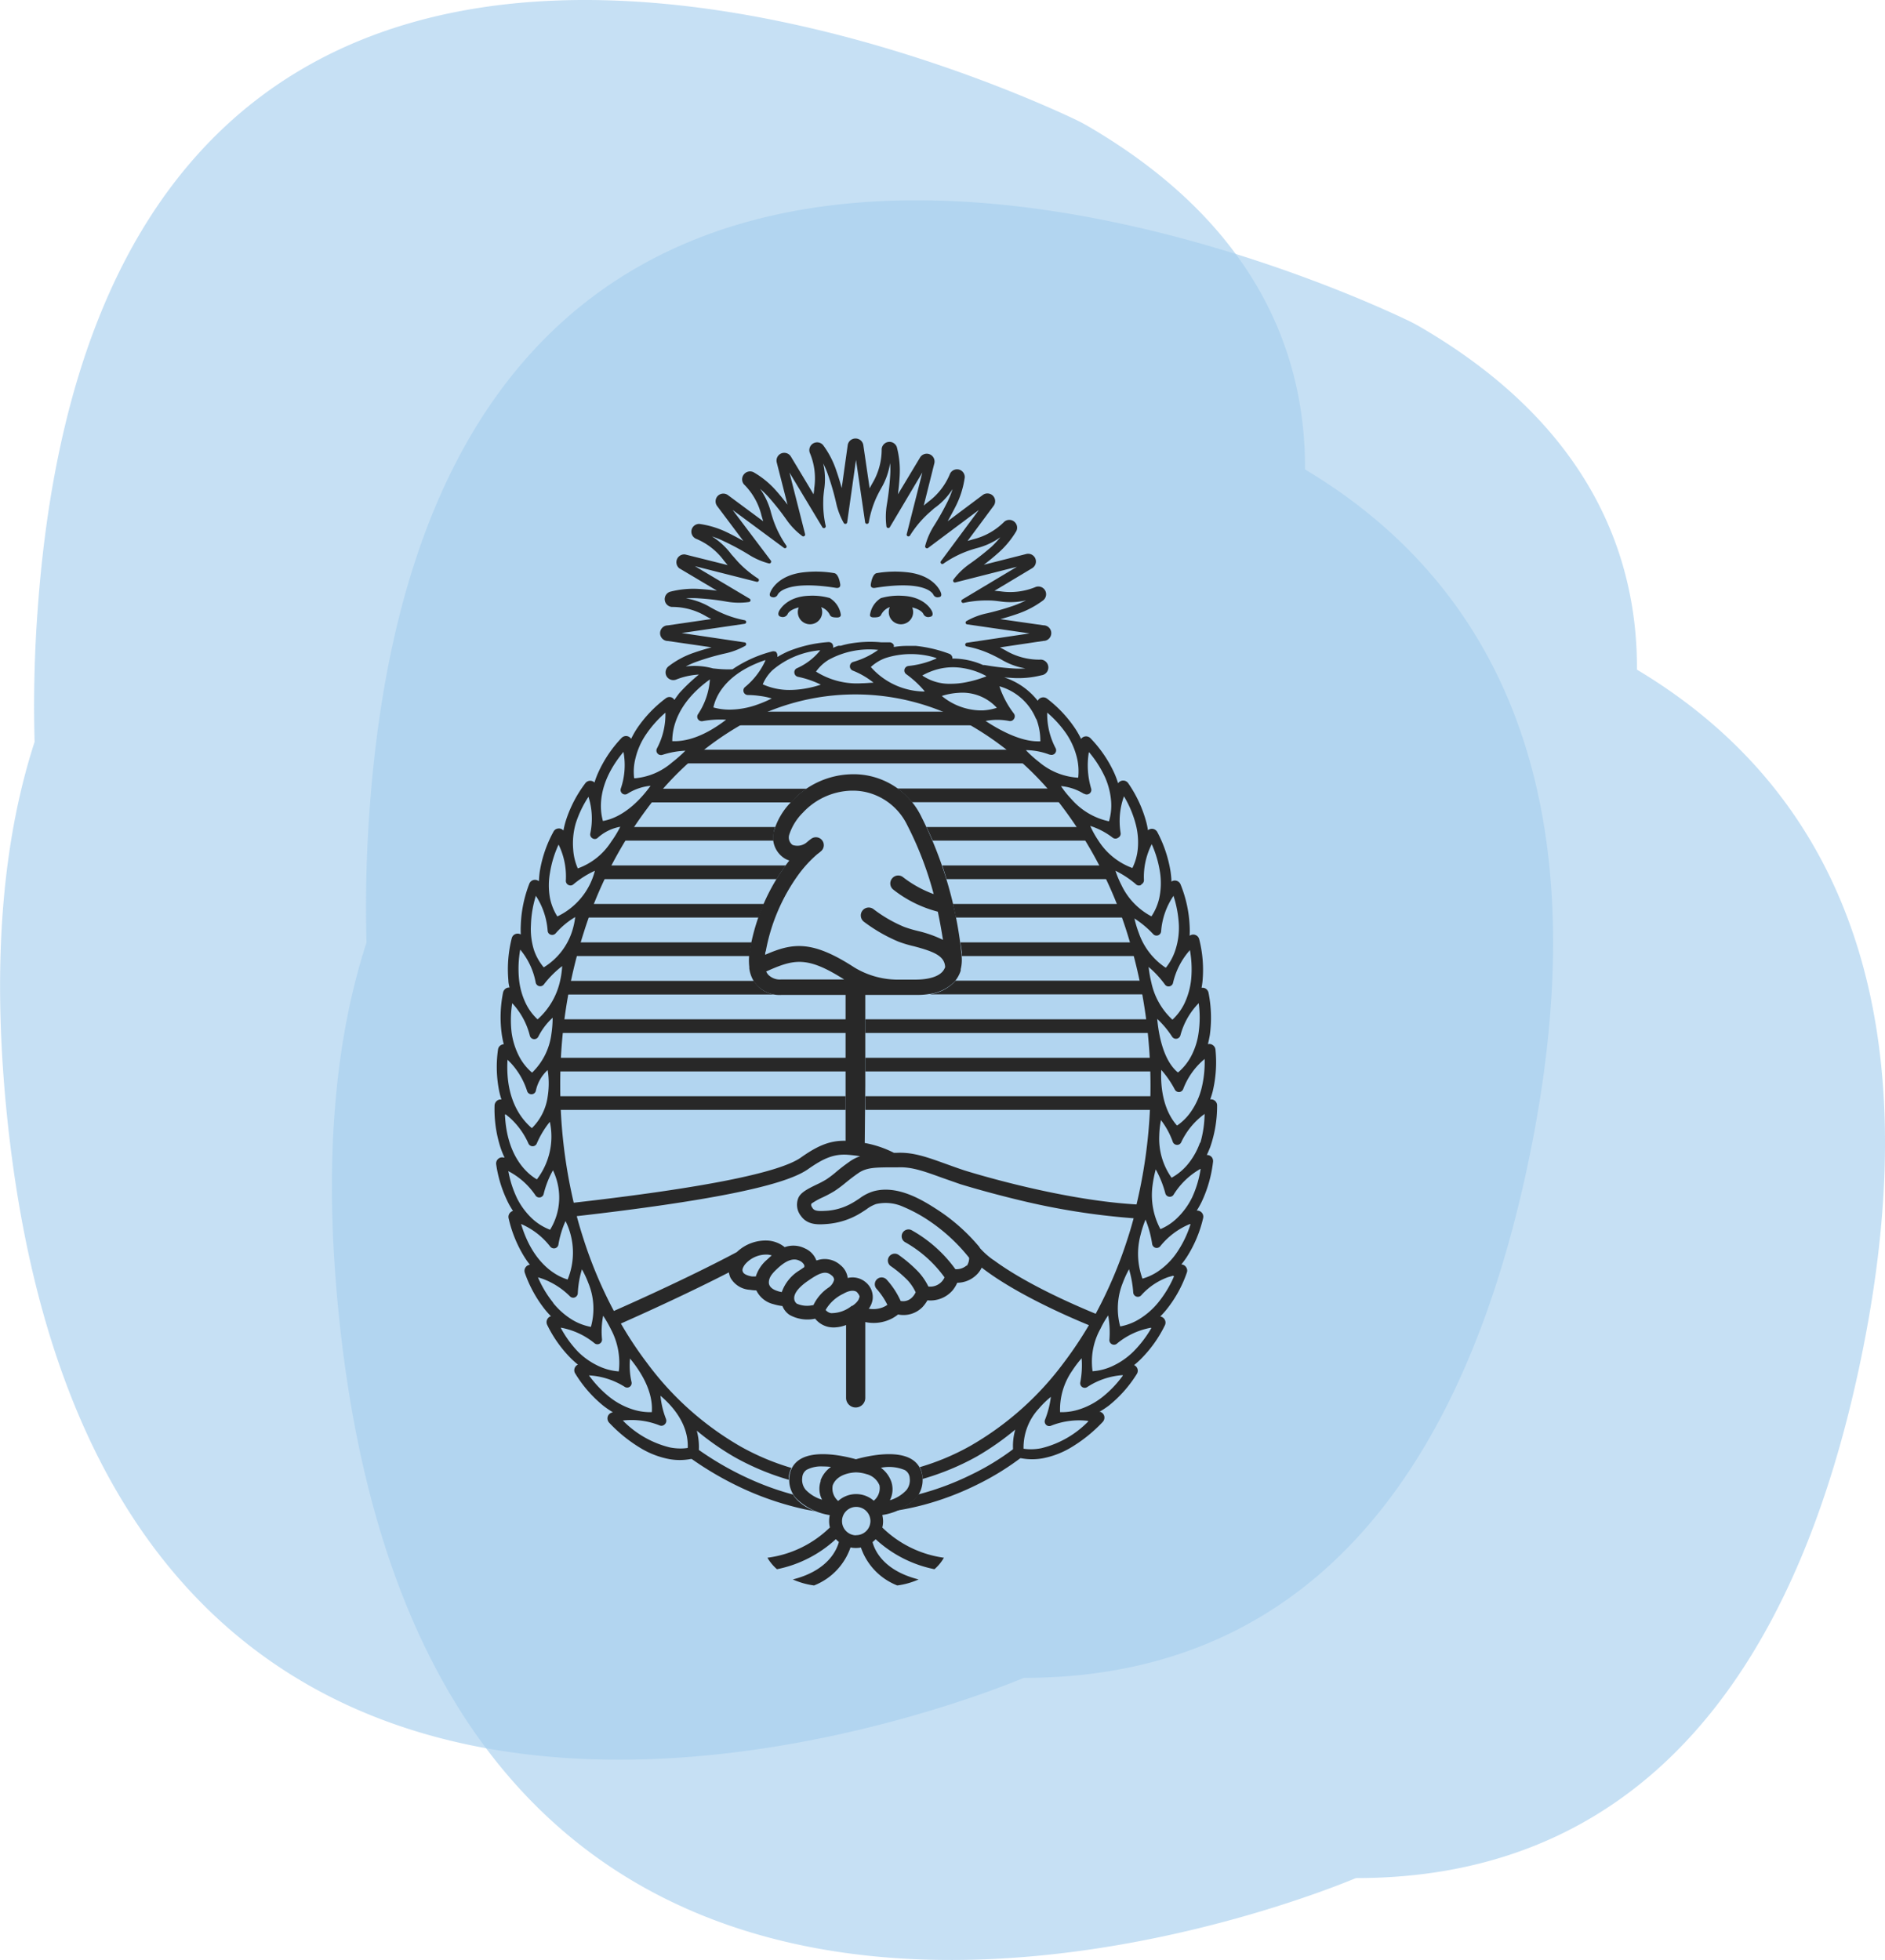 <svg xmlns="http://www.w3.org/2000/svg" viewBox="0 0 241.42 250.98"><defs><style>.cls-1{fill:#a8cfef;opacity:0.65;}.cls-2{fill:#282828;}</style></defs><g id="Capa_2" data-name="Capa 2"><g id="Capa_1-2" data-name="Capa 1"><path class="cls-1" d="M195.34,150.65c11.23-50.78-5.63-77.06-28.2-90.54.08-13.81-5.42-30.94-27.88-44-.56-.32-1.13-.62-1.71-.89C126,9.78,13.39-40.53,4.83,78A166.58,166.58,0,0,0,4.43,95C.54,107-1,122,.69,140.74c11.37,124.72,128.48,74.9,130.45,74.11l.06,0C157.72,214.85,184.26,200.71,195.34,150.65Z"/><path class="cls-1" d="M237.85,176.3c11.23-50.79-5.62-77.06-28.2-90.55.08-13.8-5.41-30.93-27.87-43.95-.56-.32-1.13-.62-1.72-.89C168.51,35.42,55.9-14.88,47.34,103.62a169.48,169.48,0,0,0-.4,17.07c-3.88,11.94-5.45,26.93-3.74,45.69,11.37,124.73,128.48,74.91,130.46,74.11l.05,0C200.23,240.5,226.78,226.36,237.85,176.3Z"/><path class="cls-2" d="M70.61,140.37c0,.59,0,1.17,0,1.75h37.7v-1.75Z"/><path class="cls-2" d="M148.56,142.12c0-.58,0-1.16.05-1.75H110.82v1.75Z"/><path class="cls-2" d="M148.58,137.2c0-.59-.05-1.17-.08-1.75H110.82v1.75Z"/><path class="cls-2" d="M70.71,135.45c0,.58-.06,1.16-.08,1.75h37.73v-1.75Z"/><path class="cls-2" d="M71.17,130.52c-.08.58-.15,1.17-.21,1.75h37.4v-1.75Z"/><path class="cls-2" d="M148.25,132.27c-.06-.58-.13-1.17-.2-1.75H110.82v1.75Z"/><path class="cls-2" d="M96.88,126.07a2.59,2.59,0,0,1-.32-.47H72c-.12.58-.24,1.16-.34,1.75h27.5A3.77,3.77,0,0,1,96.88,126.07Z"/><path class="cls-2" d="M119,127.33l-.09,0h28.67c-.11-.59-.22-1.17-.34-1.75H122.37l-.16.19A5.41,5.41,0,0,1,119,127.33Z"/><path class="cls-2" d="M123.17,122.14c0,.1,0,.19,0,.28h23.27c-.15-.59-.32-1.17-.49-1.75H123c.07.43.13.84.19,1.25Z"/><path class="cls-2" d="M96.29,120.67H73.23c-.17.58-.33,1.16-.49,1.75H96a10.12,10.12,0,0,1,.14-1C96.17,121.14,96.23,120.92,96.29,120.67Z"/><path class="cls-2" d="M74.9,115.75c-.22.57-.44,1.16-.65,1.74H97.17c.22-.61.44-1.19.68-1.74Z"/><path class="cls-2" d="M145,117.49c-.21-.58-.42-1.17-.65-1.74H122.05c.14.59.26,1.18.37,1.74Z"/><path class="cls-2" d="M143,112.57c-.27-.59-.55-1.17-.84-1.75H120.68c.2.6.38,1.18.55,1.75Z"/><path class="cls-2" d="M77.07,110.82c-.28.58-.57,1.16-.84,1.75H99.47a20.43,20.43,0,0,1,1.17-1.75Z"/><path class="cls-2" d="M99.11,106.55a3,3,0,0,1,.17-.65H79.88c-.37.57-.73,1.15-1.07,1.74H99.07A3.67,3.67,0,0,1,99.11,106.55Z"/><path class="cls-2" d="M140.41,107.64q-.53-.89-1.08-1.74H118.66c.29.59.54,1.17.79,1.74Z"/><path class="cls-2" d="M116.79,102.72h20.33c-.45-.6-.92-1.18-1.39-1.75H114.94A9.71,9.71,0,0,1,116.79,102.72Z"/><path class="cls-2" d="M103.31,101H83.48c-.47.57-.94,1.15-1.39,1.75h19.25s0,0,.06-.06A9.06,9.06,0,0,1,103.31,101Z"/><path class="cls-2" d="M130.89,96H88.32c-.65.56-1.29,1.14-1.91,1.75H132.8C132.18,97.18,131.54,96.6,130.89,96Z"/><path class="cls-2" d="M124.72,91.69c-.36-.2-.71-.37-1.07-.56H95.56c-.36.19-.71.36-1.07.56-.66.37-1.32.77-2,1.19h34.17C126,92.46,125.39,92.06,124.72,91.69Z"/><path class="cls-2" d="M112.06,75.28c6.73-1.07,7.48.87,7.48.87a.59.59,0,0,0,.72.31s.46,0,.23-.6c0,0-.74-2.2-4.32-2.58a14.11,14.11,0,0,0-3.88.11c-.59.1-.76,1.42-.76,1.42-.09.59.53.47.53.47"/><path class="cls-2" d="M106.31,76.59a8.17,8.17,0,0,0-2.7-.3c-3,.1-3.85,2-3.85,2-.26.64.27.69.27.69a.7.7,0,0,0,.85-.35s.17-.54,1.42-.85a1.56,1.56,0,1,0,3,.58,1.51,1.51,0,0,0-.13-.61,1.93,1.93,0,0,1,1.12,1c.11.22.34.32.92.32s.47-.41.47-.41a3,3,0,0,0-1.38-2.06"/><path class="cls-2" d="M111.92,79.06c.58,0,.81-.1.92-.32a2,2,0,0,1,1.12-1,1.6,1.6,0,0,0-.13.62,1.56,1.56,0,1,0,3-.58c1.25.31,1.43.85,1.43.85a.68.68,0,0,0,.84.35s.54,0,.27-.69c0,0-.8-1.89-3.85-2a8.17,8.17,0,0,0-2.7.3,3,3,0,0,0-1.38,2.06s-.16.41.47.41"/><path class="cls-2" d="M98.88,76.46a.59.59,0,0,0,.72-.31s.75-1.94,7.48-.87c0,0,.61.12.53-.47,0,0-.17-1.32-.77-1.42a14,14,0,0,0-3.87-.11c-3.58.38-4.32,2.59-4.32,2.59-.23.54.23.59.23.59"/><path class="cls-2" d="M155.11,148.09a.8.8,0,0,0-.55-.19c.16-.33.3-.67.43-1a16,16,0,0,0,.89-5.33.77.77,0,0,0-.34-.66.81.81,0,0,0-.54-.13c.11-.32.22-.66.31-1a16.14,16.14,0,0,0,.36-5.38.79.79,0,0,0-.42-.62.71.71,0,0,0-.55-.07c.1-.39.18-.79.25-1.19a16.3,16.3,0,0,0-.17-5.4.81.81,0,0,0-.47-.58.86.86,0,0,0-.42-.05c.05-.27.09-.55.12-.83a15.82,15.82,0,0,0-.42-5.38.78.78,0,0,0-.5-.56.77.77,0,0,0-.73.11h0a11.29,11.29,0,0,0,0-1.3,16,16,0,0,0-1.16-5.28.79.79,0,0,0-.57-.48.75.75,0,0,0-.6.12c0-.4-.05-.81-.1-1.21a16.3,16.3,0,0,0-1.7-5.12.82.82,0,0,0-.62-.43.85.85,0,0,0-.59.18,8.76,8.76,0,0,0-.23-1.11,16,16,0,0,0-2.29-4.9.78.78,0,0,0-1.3,0,11.24,11.24,0,0,0-.48-1.29,15.88,15.88,0,0,0-3.05-4.47.79.79,0,0,0-.74-.23.76.76,0,0,0-.47.31,12,12,0,0,0-.71-1.26,16,16,0,0,0-3.65-3.9.79.79,0,0,0-.74-.12.74.74,0,0,0-.45.4,9,9,0,0,0-4.3-3l1,.07a12.06,12.06,0,0,0,3.77-.34,1,1,0,0,0-.24-2,8.46,8.46,0,0,1-4.4-1.21l-.67-.36,5.57-.83a1,1,0,0,0,0-2l-5.52-.79c.64-.17,1.38-.39,2.15-.66a11.84,11.84,0,0,0,3.35-1.76,1,1,0,0,0,.23-1.26,1,1,0,0,0-1.2-.44,8.52,8.52,0,0,1-4.53.56l-.75-.07,4.82-2.89a1,1,0,0,0,.41-1.24,1,1,0,0,0-1.16-.58L126,72.32c.53-.4,1.14-.89,1.75-1.43A11.7,11.7,0,0,0,130.17,68a1,1,0,0,0-1.54-1.2,8.47,8.47,0,0,1-4,2.26l-.71.21,3.34-4.5a1,1,0,0,0-.09-1.29,1,1,0,0,0-1.3-.1l-4.5,3.37c.33-.59.71-1.28,1.07-2a11.79,11.79,0,0,0,1.12-3.62,1,1,0,0,0-.73-1,1,1,0,0,0-1.16.54,8.41,8.41,0,0,1-2.8,3.6c-.18.15-.37.3-.56.47l1.36-5.43a1,1,0,0,0-1.82-.75L115,63.3c.09-.66.17-1.46.22-2.28a11.75,11.75,0,0,0-.36-3.77,1,1,0,0,0-1.94.25,8.47,8.47,0,0,1-1.2,4.4c-.11.2-.23.41-.34.63L110.57,57a1,1,0,0,0-1-.85h0a1,1,0,0,0-1,.85l-.77,5.5c-.17-.63-.39-1.37-.65-2.12A11.66,11.66,0,0,0,105.42,57a1,1,0,0,0-1.7,1,8.42,8.42,0,0,1,.56,4.53c0,.25-.06.5-.08.77l-2.91-4.84a1,1,0,0,0-1.23-.4,1,1,0,0,0-.58,1.16l1.38,5.4c-.4-.53-.88-1.13-1.41-1.73a11.43,11.43,0,0,0-2.92-2.41,1,1,0,0,0-1.25.26,1,1,0,0,0,0,1.28,8.37,8.37,0,0,1,2.25,4c.07.24.14.48.22.73l-4.52-3.35a1,1,0,0,0-1.3.1,1,1,0,0,0-.09,1.29l3.36,4.48c-.58-.33-1.26-.7-2-1.06a11.79,11.79,0,0,0-3.62-1.12,1,1,0,0,0-1,.73,1,1,0,0,0,.54,1.16,8.43,8.43,0,0,1,3.59,2.8l.48.58L87.75,71A1,1,0,0,0,87,72.77l4.83,2.87c-.66-.09-1.44-.17-2.26-.22a11.81,11.81,0,0,0-3.77.36,1,1,0,0,0,.25,1.94,8.43,8.43,0,0,1,4.39,1.2l.65.35-5.55.81a1,1,0,0,0,0,2l5.59.81c-.65.18-1.41.4-2.19.67a11.27,11.27,0,0,0-3.34,1.78,1,1,0,0,0-.23,1.25,1,1,0,0,0,1.2.44,9.2,9.2,0,0,1,2.94-.65A22.46,22.46,0,0,0,87,88.76q-.33.43-.63.87A.75.75,0,0,0,86,89.3a.76.76,0,0,0-.73.12,16,16,0,0,0-3.74,3.94,12.82,12.82,0,0,0-.7,1.25.79.79,0,0,0-.52-.35.81.81,0,0,0-.71.24,15.88,15.88,0,0,0-3,4.47,10.24,10.24,0,0,0-.46,1.23.82.82,0,0,0-.51-.22.78.78,0,0,0-.67.32,16,16,0,0,0-2.49,4.79,11.57,11.57,0,0,0-.31,1.26.76.76,0,0,0-.66-.26.75.75,0,0,0-.62.42,15.79,15.79,0,0,0-1.75,5.1c-.06.41-.09.82-.11,1.23a.81.81,0,0,0-.67-.16.77.77,0,0,0-.56.49,16.13,16.13,0,0,0-1.09,5.29,11.91,11.91,0,0,0,0,1.2.79.79,0,0,0-.67-.06.77.77,0,0,0-.49.55,16.17,16.17,0,0,0-.43,5.39c0,.31.08.61.14.92a.76.76,0,0,0-.34.05.83.83,0,0,0-.48.58,16,16,0,0,0-.16,5.4,12.17,12.17,0,0,0,.25,1.23.71.71,0,0,0-.31.08.77.77,0,0,0-.43.61,15.7,15.7,0,0,0,.17,5.39c.08.35.17.7.28,1a.74.74,0,0,0-.52.11.82.82,0,0,0-.37.65,16,16,0,0,0,.75,5.35,11,11,0,0,0,.53,1.32l-.1,0a.76.76,0,0,0-.72.17.79.79,0,0,0-.25.71,16.09,16.09,0,0,0,1.66,5.14c.16.28.32.55.49.81a.75.75,0,0,0-.36.22.77.77,0,0,0-.2.72,16.15,16.15,0,0,0,2.05,5,10.88,10.88,0,0,0,.68.95.78.78,0,0,0-.54.31.78.78,0,0,0-.11.74,16.18,16.18,0,0,0,2.61,4.73c.23.28.48.56.73.81a.8.8,0,0,0-.48,1.11,16,16,0,0,0,3.15,4.4c.26.24.52.48.79.69a.78.78,0,0,0-.4.4.77.77,0,0,0,.06.75A16.07,16.07,0,0,0,77.26,180a12.17,12.17,0,0,0,1.23.84l-.16.05a.78.78,0,0,0-.51.56.82.82,0,0,0,.2.73,18.89,18.89,0,0,0,4.19,3.35,11.16,11.16,0,0,0,3.45,1.3,7.52,7.52,0,0,0,2.79,0l.15,0a41.72,41.72,0,0,0,7.7,4.29,38.49,38.49,0,0,0,6.82,2.16l1.38.26a6,6,0,0,1-2.62-1.71,3.28,3.28,0,0,1-.31-.45,35.79,35.79,0,0,1-4.7-1.62,39.48,39.48,0,0,1-7.36-4.09l0-.09a8,8,0,0,0-.27-2.38,34.58,34.58,0,0,0,4.85,3.39,32.84,32.84,0,0,0,6.94,2.9c0-.14,0-.28,0-.42a3.07,3.07,0,0,1,.33-1.1,31.46,31.46,0,0,1-6.47-2.72,39.16,39.16,0,0,1-12-10.69,48.09,48.09,0,0,1-3.37-5.08c2.67-1.18,8.62-3.87,13.83-6.55a2.78,2.78,0,0,0,.2.68,3.06,3.06,0,0,0,2.48,1.55,7.13,7.13,0,0,0,.84.08A3.28,3.28,0,0,0,99.06,167a6.58,6.58,0,0,0,1.15.24,2.45,2.45,0,0,0,.92,1.14,4.72,4.72,0,0,0,3.27.48,3,3,0,0,0,1.73,1.06,3.66,3.66,0,0,0,.65.06,4.58,4.58,0,0,0,1.58-.31V179a1.23,1.23,0,1,0,2.46,0v-9.71a5.09,5.09,0,0,0,2.94-.24,4.7,4.7,0,0,0,1.26-.73,3.41,3.41,0,0,0,3.12-.94,4.79,4.79,0,0,0,.64-.87,3.77,3.77,0,0,0,3.2-1.25,4.17,4.17,0,0,0,.62-1,3.58,3.58,0,0,0,2.45-1,3.07,3.07,0,0,0,.68-.94c4.21,3.26,10.76,6.15,13.73,7.37a49.5,49.5,0,0,1-3.19,4.77,39.19,39.19,0,0,1-12,10.69,31,31,0,0,1-6.47,2.72,3.07,3.07,0,0,1,.33,1.1,3,3,0,0,1,0,.42,32.92,32.92,0,0,0,7-2.9,35.14,35.14,0,0,0,4.9-3.43,7.62,7.62,0,0,0-.29,2.41.43.43,0,0,0,0,.11,31.83,31.83,0,0,1-5.41,3.28,35.51,35.51,0,0,1-6.45,2.43l-.27.07c-.09.12-.17.25-.27.37a6.21,6.21,0,0,1-2.68,1.73,35.49,35.49,0,0,0,3.63-.76,36.8,36.8,0,0,0,6.73-2.53,34.38,34.38,0,0,0,5.65-3.44l.12,0a7.57,7.57,0,0,0,2.8,0,11.16,11.16,0,0,0,3.45-1.3,18.89,18.89,0,0,0,4.19-3.35.82.82,0,0,0,.2-.73.78.78,0,0,0-.5-.56l-.13,0A12.76,12.76,0,0,0,142,180a16.07,16.07,0,0,0,3.59-4.05.77.77,0,0,0,.06-.75.82.82,0,0,0-.4-.4,10.13,10.13,0,0,0,.78-.69,16,16,0,0,0,3.16-4.4.79.79,0,0,0-.59-1.13c.27-.28.54-.57.79-.88a15.73,15.73,0,0,0,2.61-4.73.75.75,0,0,0-.09-.71.78.78,0,0,0-.61-.35h0c.23-.28.45-.58.66-.89a15.8,15.8,0,0,0,2.12-5,.78.78,0,0,0-.81-1,11.08,11.08,0,0,0,.6-1.06,16.25,16.25,0,0,0,1.49-5.2.79.79,0,0,0-.27-.69m-.81-12.5s0,0,0,0,0,0,0,0a13.88,13.88,0,0,1-.38,3.74,9.12,9.12,0,0,1-1.34,3,6.89,6.89,0,0,1-1.78,1.8h-.05c-1.92-2.17-2.1-5.39-2-7.11,0,0,0,0,0,0h0a12.63,12.63,0,0,1,1.73,2.51.6.6,0,0,0,.56.33.61.61,0,0,0,.52-.39A9.24,9.24,0,0,1,154.3,135.59Zm-.76-7.15h0s0,0,0,0a13.81,13.81,0,0,1,0,3.75,9,9,0,0,1-1,3.14,7,7,0,0,1-1.62,2h-.06c-1.89-1.56-2.46-4.95-2.63-6.84a.08.08,0,0,1,0,0s0,0,0,0a12.15,12.15,0,0,1,1.9,2.27.59.59,0,0,0,1.07-.16A9.35,9.35,0,0,1,153.54,128.44Zm-1.13-6.79s0,0,0,0,0,0,0,0a13.8,13.8,0,0,1,.17,3.75,9.53,9.53,0,0,1-.9,3.19,7,7,0,0,1-1.5,2h0a9,9,0,0,1-2.7-4.75,14.26,14.26,0,0,1-.35-2s0,0,0,0a0,0,0,0,1,0,0,12.84,12.84,0,0,1,2.08,2.24.56.56,0,0,0,.6.24.58.58,0,0,0,.45-.46A9.48,9.48,0,0,1,152.41,121.65ZM98,122.26c0-.16,0-.31.08-.47a24.16,24.16,0,0,1,4.15-9.75,15.75,15.75,0,0,1,2.45-2.67,4.58,4.58,0,0,0,.43-.34,1,1,0,0,0-1.23-1.61s-.21.15-.47.37a1.88,1.88,0,0,1-1.9.41,1.19,1.19,0,0,1-.43-1.31,7.05,7.05,0,0,1,1.76-2.84s0,0,0,0a8.79,8.79,0,0,1,6.06-2.8h.1a7.49,7.49,0,0,1,2.62.38,7.84,7.84,0,0,1,4.56,4,43.74,43.74,0,0,1,3.4,8.86,14.42,14.42,0,0,1-3.89-2.14,1,1,0,0,0-1.43.13,1,1,0,0,0,.14,1.43,15.42,15.42,0,0,0,5.71,2.83c.27,1.27.48,2.47.66,3.61a15.15,15.15,0,0,0-3.23-1.14,16.15,16.15,0,0,1-1.74-.52,17.57,17.57,0,0,1-3.91-2.26,1,1,0,0,0-1.26,1.59,20.54,20.54,0,0,0,4.42,2.55,15.3,15.3,0,0,0,2,.6c2.69.71,3.93,1.28,4,2.67a1.85,1.85,0,0,1-.36.6c-.87.94-2.77,1-3.42,1h-2.56a10.79,10.79,0,0,1-5.28-1.55C103.94,120.32,101.47,120.75,98,122.26Zm10.08,3.16h-8a2.07,2.07,0,0,1-1.71-.63,1.84,1.84,0,0,1-.24-.39C101.68,122.81,103.34,122.39,108.11,125.42ZM110.82,139v-11.6h6.71a9.79,9.79,0,0,0,1.45-.11,5.53,5.53,0,0,0,3.23-1.54,4.1,4.1,0,0,0,.83-1.45,1.21,1.21,0,0,0,0-.18,4.94,4.94,0,0,0,.08-2l0-.22a50.82,50.82,0,0,0-5.08-17.24,9.64,9.64,0,0,0-9.13-5.51,10.72,10.72,0,0,0-7.53,3.49,8.86,8.86,0,0,0-2.29,3.89,3.16,3.16,0,0,0,1.43,3.41,2.9,2.9,0,0,0,.57.25,25.76,25.76,0,0,0-5,11.19,7.58,7.58,0,0,0-.12,2.48.57.57,0,0,0,0,.18,4.11,4.11,0,0,0,.85,2,4,4,0,0,0,3.28,1.36h8.2v18.68c-2.15-.06-3.79.77-5.82,2.21-2.9,1.93-12.67,3.86-29,5.72a65.3,65.3,0,0,1-1.73-15,63.81,63.81,0,0,1,3-19.56,53,53,0,0,1,8.15-15.94,39.16,39.16,0,0,1,12-10.69,29.47,29.47,0,0,1,29.3,0,39.19,39.19,0,0,1,12,10.69,53.2,53.2,0,0,1,8.15,15.94,65.41,65.41,0,0,1,1.21,34.78c-10-.57-21.73-4.26-22.08-4.37-.84-.28-1.61-.56-2.28-.8-2.47-.89-4.25-1.54-6.35-1.44h-.36a13.5,13.5,0,0,0-3.74-1.26Zm15.47-52.38a14.53,14.53,0,0,1-2.6.75,10,10,0,0,1-1.91.19,6.18,6.18,0,0,1-3.66-1.06.05.05,0,0,1,0,0s0,0,0,0a8.52,8.52,0,0,1,2.16-.85,7.7,7.7,0,0,1,3.1-.09,9.1,9.1,0,0,1,2.92,1,.05.05,0,0,1,0,0S126.31,86.65,126.29,86.66Zm1.43,4a0,0,0,0,1,0,0,.05.05,0,0,1,0,0,7.16,7.16,0,0,1-1.89.35h-.28a8,8,0,0,1-4.93-1.85.05.05,0,0,1,0,0s0,0,0,0a8.5,8.5,0,0,1,2.13-.4A6,6,0,0,1,127.72,90.69Zm-7.83-6.28a11.69,11.69,0,0,1-3.55.94.6.6,0,0,0-.5.44.58.58,0,0,0,.24.62,12.88,12.88,0,0,1,2.33,2.16,0,0,0,0,1,0,.05.05.05,0,0,1,0,0h0a9.25,9.25,0,0,1-6.88-3.14,0,0,0,0,1,0,0,5.62,5.62,0,0,1,1.89-1.15,10.71,10.71,0,0,1,6.5,0s0,0,0,0S119.91,84.41,119.89,84.41Zm-7.31-1.2a10.26,10.26,0,0,1-3.34,1.63.59.59,0,0,0,0,1.11,10.18,10.18,0,0,1,2.64,1.54s0,0,0,0,0,0,0,0c-.41,0-.9.07-1.45.07A9.81,9.81,0,0,1,104.51,86s0,0,0,0a5.46,5.46,0,0,1,1.6-1.5,10.79,10.79,0,0,1,6.46-1.27,0,0,0,0,1,0,0S112.59,83.2,112.58,83.21Zm-7.52.13a8,8,0,0,1-3,2.3.56.56,0,0,0-.32.6.58.58,0,0,0,.47.5,12.26,12.26,0,0,1,2.92,1,.05.05,0,0,1,0,0,0,0,0,0,1,0,0,13.44,13.44,0,0,1-1.94.49,11.86,11.86,0,0,1-2,.19,8.29,8.29,0,0,1-3.5-.72,0,0,0,0,1,0,0,5.39,5.39,0,0,1,1.23-1.8A10.85,10.85,0,0,1,105,83.27l0,0A0,0,0,0,1,105.06,83.34Zm-7,1.24A9.42,9.42,0,0,1,95.39,88a.58.58,0,0,0,.38,1h0a10.64,10.64,0,0,1,1.49.11,8.62,8.62,0,0,1,1.58.33s0,0,0,0,0,0,0,0a15.71,15.71,0,0,1-1.86.79,10.71,10.71,0,0,1-3.53.64,7.62,7.62,0,0,1-2.08-.28,0,0,0,0,1,0,0c.25-1.23,1.39-4.29,6.63-6.06,0,0,0,0,0,0A0,0,0,0,1,98,84.58Zm52.23,30.19,0,0s0,0,0,0a14.35,14.35,0,0,1,.69,3.7,9.16,9.16,0,0,1-.45,3.27,7.05,7.05,0,0,1-1.2,2.23h-.06a8.76,8.76,0,0,1-3.4-4.38,14.6,14.6,0,0,1-.58-1.91,0,0,0,0,1,0,0h0a12.56,12.56,0,0,1,2.4,2,.58.58,0,0,0,.63.16.6.6,0,0,0,.39-.51A9.28,9.28,0,0,1,150.26,114.77Zm-4.12-1.45a.6.6,0,0,0,.34-.55,9.19,9.19,0,0,1,1-4.6s0,0,0,0l0,0a14,14,0,0,1,1.06,3.61,9.29,9.29,0,0,1-.1,3.3,7,7,0,0,1-1,2.33s0,0,0,0h0a8.76,8.76,0,0,1-3.84-4,12.51,12.51,0,0,1-.77-1.84,0,0,0,0,1,0,0s0,0,0,0a12.54,12.54,0,0,1,2.59,1.7A.56.56,0,0,0,146.14,113.32Zm-2.93-6h0a.58.58,0,0,0,.28-.6,9.35,9.35,0,0,1,.43-4.68l0,0a0,0,0,0,1,0,0,13.51,13.51,0,0,1,1.48,3.47,9.09,9.09,0,0,1,.29,3.28,7,7,0,0,1-.69,2.43s0,0,0,0h0a8.72,8.72,0,0,1-4.4-3.58,12,12,0,0,1-1-1.81.06.06,0,0,1,0,0s0,0,0,0a9.35,9.35,0,0,1,2.83,1.47A.59.59,0,0,0,143.21,107.27Zm-4.39-5.62a.59.59,0,0,0,.9-.65,10.39,10.39,0,0,1-.3-4.64,0,0,0,0,1,0,0s0,0,.05,0a14.18,14.18,0,0,1,2,3.13,9.32,9.32,0,0,1,.81,3.2,7.11,7.11,0,0,1-.28,2.5s0,0,0,0h0a8.82,8.82,0,0,1-4.8-2.83,13.06,13.06,0,0,1-1.35-1.68v0a0,0,0,0,1,0,0A6.67,6.67,0,0,1,138.82,101.65Zm-4.38-5a.59.59,0,0,0,.73-.82,9.33,9.33,0,0,1-1.08-4.56s0,0,0,0a0,0,0,0,1,0,0A13.87,13.87,0,0,1,136.6,94a9.53,9.53,0,0,1,1.32,3,7.43,7.43,0,0,1,.17,2.58s0,0,0,0H138a8.51,8.51,0,0,1-4.92-2,15,15,0,0,1-1.69-1.52s0,0,0,0,0,0,0,0h.22A8.8,8.8,0,0,1,134.44,96.64Zm-1.74-4.56a7.8,7.8,0,0,1,.51,2.86,0,0,0,0,1,0,0h-.31c-2.41,0-5.2-1.62-6.7-2.61,0,0,0,0,0,0a0,0,0,0,1,0,0,7.84,7.84,0,0,1,3,0,.58.58,0,0,0,.63-.26.59.59,0,0,0,0-.68,11.78,11.78,0,0,1-1.86-3.5s0,0,0,0,0,0,0,0A7.19,7.19,0,0,1,132.7,92.08ZM87.83,85.34a11,11,0,0,1,1.51-.65,31.65,31.65,0,0,1,3.46-1,9.26,9.26,0,0,0,2.66-1,.25.25,0,0,0,.1-.25.21.21,0,0,0-.19-.18L87.3,81.06l8.07-1.18a.24.24,0,0,0,.2-.23.24.24,0,0,0-.2-.23,13.42,13.42,0,0,1-3.11-1c-.46-.21-.85-.42-1.23-.63a9,9,0,0,0-3.18-1.17,11.06,11.06,0,0,1,1.65,0,31.19,31.19,0,0,1,3.57.42,9.08,9.08,0,0,0,2.85.05.23.23,0,0,0,.08-.43l-7-4.16,7.9,2a.24.24,0,0,0,.28-.13.23.23,0,0,0-.1-.29A13.89,13.89,0,0,1,94.57,72c-.34-.37-.62-.71-.89-1a9.25,9.25,0,0,0-2.49-2.31,11.71,11.71,0,0,1,1.53.62A32.15,32.15,0,0,1,95.86,71a9.19,9.19,0,0,0,2.62,1.15.23.23,0,0,0,.24-.1.22.22,0,0,0,0-.27L93.83,65.3l6.55,4.84a.24.24,0,0,0,.31,0,.23.23,0,0,0,0-.3A13.36,13.36,0,0,1,99.19,67c-.18-.47-.31-.9-.43-1.31a9.19,9.19,0,0,0-1.41-3.09,11.51,11.51,0,0,1,1.18,1.16,33.37,33.37,0,0,1,2.22,2.82,8.91,8.91,0,0,0,2,2.06.22.22,0,0,0,.27,0,.23.23,0,0,0,.09-.25l-2-7.88,4.21,7a.24.24,0,0,0,.29.1.24.24,0,0,0,.14-.27,12.85,12.85,0,0,1-.31-3.24c0-.5.06-.94.11-1.37a9,9,0,0,0-.12-3.39,12,12,0,0,1,.64,1.52,32.8,32.8,0,0,1,1,3.46,9.26,9.26,0,0,0,1,2.66.24.24,0,0,0,.25.1.23.23,0,0,0,.18-.19l1.13-8,1.17,8a.24.24,0,0,0,.47,0,13.1,13.1,0,0,1,.94-3.11c.21-.46.42-.85.63-1.23A9.09,9.09,0,0,0,114,59.3,11.06,11.06,0,0,1,114,61a34.26,34.26,0,0,1-.41,3.57,9.66,9.66,0,0,0-.06,2.85.25.25,0,0,0,.19.19.24.24,0,0,0,.25-.11l4.16-7-2,7.89a.23.23,0,0,0,.13.28.24.24,0,0,0,.29-.1A13.52,13.52,0,0,1,118.63,66c.36-.35.71-.63,1-.9A8.81,8.81,0,0,0,122,62.63a10.85,10.85,0,0,1-.61,1.54,34.34,34.34,0,0,1-1.76,3.14,9.12,9.12,0,0,0-1.14,2.61.24.24,0,0,0,.1.25.24.24,0,0,0,.27,0l6.51-4.87-4.85,6.54a.23.23,0,0,0,.33.32,13.67,13.67,0,0,1,2.87-1.52c.47-.18.9-.31,1.31-.43a9.19,9.19,0,0,0,3.09-1.41A13.81,13.81,0,0,1,127,70a33.16,33.16,0,0,1-2.83,2.22,9.14,9.14,0,0,0-2.06,2,.26.26,0,0,0,0,.27.22.22,0,0,0,.25.09l7.88-2-7,4.19a.25.25,0,0,0-.1.29.24.24,0,0,0,.28.14,13.8,13.8,0,0,1,3.23-.31c.51,0,.95.06,1.37.11a9,9,0,0,0,3.39-.12,14.19,14.19,0,0,1-1.51.65,34.81,34.81,0,0,1-3.47,1,9,9,0,0,0-2.65,1,.23.23,0,0,0-.11.24.22.22,0,0,0,.2.18l8,1.16-8.06,1.2a.24.24,0,0,0-.19.23.23.23,0,0,0,.19.24,12.86,12.86,0,0,1,3.11,1c.46.21.85.42,1.23.62a8.94,8.94,0,0,0,3.17,1.19,11.06,11.06,0,0,1-1.65,0,32.85,32.85,0,0,1-3.56-.43l-.2,0a9.62,9.62,0,0,0-3.94-.83,1,1,0,0,0,0-.17.64.64,0,0,0-.41-.45,17.48,17.48,0,0,0-4.24-1h-1a10.13,10.13,0,0,0-1.85.14s0,0,0,0a.75.75,0,0,0,0-.26s0,0,0,0a.65.65,0,0,0-.49-.34l-.38,0h-.12l-.25,0h-.15l-.23,0a15.18,15.18,0,0,0-4.16.19c-.34.07-.68.15-1,.25l-.07,0-.16,0-.07,0-.22.07-.47.19v0h0a.18.18,0,0,0,0-.06h0s0,0,0,0a.62.62,0,0,0-.16-.52h0l0,0h0a.63.63,0,0,0-.45-.15,16.74,16.74,0,0,0-5.15,1.19,11.91,11.91,0,0,0-1.38.72.76.76,0,0,0,0-.17h0a.64.64,0,0,0-.23-.53l-.06,0,0,0,0,0h0a.7.7,0,0,0-.43,0,16.16,16.16,0,0,0-4.9,2.19l-.12.08a10.56,10.56,0,0,1-1.14,0c-.3,0-1.29-.1-1.37-.11A9,9,0,0,0,87.83,85.34ZM90.92,87h0s0,0,0,0a9.15,9.15,0,0,1-1.52,4.45.57.57,0,0,0,0,.65.58.58,0,0,0,.6.24,12.54,12.54,0,0,1,3-.18s0,0,0,0,0,0,0,0c-1.31,1-3.86,2.74-6.6,2.75h-.3s0,0,0,0C86.1,93.63,86.42,90.23,90.92,87ZM81.39,97.09a9.19,9.19,0,0,1,1.32-3,14.18,14.18,0,0,1,2.51-2.83h0a.05.05,0,0,1,0,0,9.21,9.21,0,0,1-1.08,4.57.57.57,0,0,0,.07.65.59.59,0,0,0,.63.18,11,11,0,0,1,2.94-.53,0,0,0,0,1,0,0s0,0,0,0a18.28,18.28,0,0,1-1.73,1.52,8.34,8.34,0,0,1-4.63,2h-.2s0,0,0,0A6.82,6.82,0,0,1,81.39,97.09Zm-1.54-.81s0,0,0,0a0,0,0,0,1,0,0,9.25,9.25,0,0,1-.34,4.69.58.58,0,0,0,.2.65.57.57,0,0,0,.68,0,6.78,6.78,0,0,1,2.93-1s0,0,0,0a0,0,0,0,1,0,0c-1.06,1.48-3.26,4-6.1,4.51h0a.05.05,0,0,1,0,0C76.88,103.93,76.3,100.55,79.85,96.28Zm-6.11,9.15a13.84,13.84,0,0,1,1.63-3.4.05.05,0,0,1,0,0l0,0a9.28,9.28,0,0,1,.23,4.7.58.58,0,0,0,.3.63.55.55,0,0,0,.68-.1,5.79,5.79,0,0,1,2.86-1.39s0,0,0,0,0,0,0,0a13.69,13.69,0,0,1-1.16,1.91A8.47,8.47,0,0,1,74,111.2h0s0,0,0,0a7.24,7.24,0,0,1-.59-2.46A9.22,9.22,0,0,1,73.74,105.43Zm-3.3,6.32a13.67,13.67,0,0,1,1.1-3.6s0,0,0,0h0s0,0,0,0a9.27,9.27,0,0,1,.93,4.62.58.58,0,0,0,.33.55.56.56,0,0,0,.64-.08,12.1,12.1,0,0,1,2.75-1.74h0s0,0,0,0a9.12,9.12,0,0,1-.63,1.72,8.91,8.91,0,0,1-4.18,4.13h0l0,0a7,7,0,0,1-.94-2.34A9.09,9.09,0,0,1,70.44,111.75ZM68,118.43a13.87,13.87,0,0,1,.63-3.72l0,0,0,0a9.4,9.4,0,0,1,1.51,4.47.56.56,0,0,0,.4.51.6.6,0,0,0,.63-.18,10.23,10.23,0,0,1,2.5-2.08s0,0,0,0,0,0,0,0a9.82,9.82,0,0,1-.4,1.83,8.44,8.44,0,0,1-3.63,4.61h0s0,0,0,0a6.87,6.87,0,0,1-1.25-2.21A9.07,9.07,0,0,1,68,118.43Zm-1.39,3.15s0,0,0,0,0,0,0,0a9.17,9.17,0,0,1,2,4.24.59.59,0,0,0,1.06.22A12.64,12.64,0,0,1,72,123.71h0a.05.05,0,0,1,0,0,11.22,11.22,0,0,1-.25,1.82,9.24,9.24,0,0,1-2.9,5,0,0,0,0,1,0,0l0,0a6.89,6.89,0,0,1-1.49-2,9.18,9.18,0,0,1-.89-3.18A13.8,13.8,0,0,1,66.63,121.58Zm-1,6.89a.05.05,0,0,1,0,0h0a9.45,9.45,0,0,1,2.25,4.15.58.58,0,0,0,1.09.11,8.54,8.54,0,0,1,1.83-2.41h0s0,0,0,0a14,14,0,0,1-.16,2.07,8.34,8.34,0,0,1-2.45,4.94h-.05a6.89,6.89,0,0,1-1.6-2,9.45,9.45,0,0,1-1-3.14A13.83,13.83,0,0,1,65.6,128.47ZM65,135.7s0,0,0,0h0l.44.44a9.52,9.52,0,0,1,2.07,3.57.58.58,0,0,0,1.13-.09,5,5,0,0,1,1.5-2.6h0l0,0a10.66,10.66,0,0,1,0,3.42,7,7,0,0,1-2,4h-.05C67.16,143.62,64.68,141.22,65,135.7Zm-.28,7h.05l.48.39a9.76,9.76,0,0,1,2.43,3.34.59.59,0,0,0,.53.35h0a.58.58,0,0,0,.54-.36,11.82,11.82,0,0,1,1.67-2.77s0,0,0,0a0,0,0,0,1,0,0,9,9,0,0,1-1.66,7.37h0c-1.15-.67-3.85-2.82-4.09-8.3A.05.05,0,0,1,64.74,142.72Zm.37,7.31s0,0,0-.05h0a9.42,9.42,0,0,1,3.53,3.17.58.58,0,0,0,1-.2h0a12,12,0,0,1,1.2-3.07l0,0s0,0,0,0a8.16,8.16,0,0,1,.63,1.86,7.86,7.86,0,0,1-1,5.75l0,0h0a7.09,7.09,0,0,1-2.19-1.33,9.3,9.3,0,0,1-2-2.62A13.6,13.6,0,0,1,65.11,150Zm1.65,6.78a.09.09,0,0,1,0-.05h0a5.53,5.53,0,0,1,.56.26,9.43,9.43,0,0,1,3.18,2.64.61.61,0,0,0,.62.2.58.58,0,0,0,.42-.48,12.28,12.28,0,0,1,.91-3,0,0,0,0,1,0,0s0,0,0,0a9.07,9.07,0,0,1,.27,7.48,0,0,0,0,1,0,0h0C71.52,163.5,68.36,162.08,66.76,156.81Zm4.09,10a13.68,13.68,0,0,1-1.93-3.23s0,0,0,0a0,0,0,0,1,0,0l.59.19A9.74,9.74,0,0,1,73,166a.57.57,0,0,0,.63.13.6.6,0,0,0,.37-.53,12.35,12.35,0,0,1,.53-3.06s0,0,0,0a0,0,0,0,1,0,0,12.75,12.75,0,0,1,.84,1.8,8.62,8.62,0,0,1,.31,5.57.05.05,0,0,1,0,0h0a7.18,7.18,0,0,1-2.39-.91A9.5,9.5,0,0,1,70.85,166.85Zm1,3.22a0,0,0,0,1,0,0l0,0a9.45,9.45,0,0,1,4.32,2,.58.58,0,0,0,.65.05.59.59,0,0,0,.3-.58,10.4,10.4,0,0,1,.15-3l0,0a0,0,0,0,1,0,0,15.69,15.69,0,0,1,1,1.75,9.13,9.13,0,0,1,1,5.38,0,0,0,0,1,0,0h0a7.29,7.29,0,0,1-2.47-.63,9.27,9.27,0,0,1-2.75-1.89A13.89,13.89,0,0,1,71.84,170.07Zm13.48,11.72a10.93,10.93,0,0,1-.72-3,.08.08,0,0,1,0,0h0c1.36,1.14,3.63,3.53,3.49,6.68,0,0,0,0,0,0a5.48,5.48,0,0,1-.92.07,6.86,6.86,0,0,1-1.39-.14,12.62,12.62,0,0,1-6-3.44,0,0,0,0,1,0,0s0,0,0,0a9.68,9.68,0,0,1,4.72.63.57.57,0,0,0,.63-.13A.6.6,0,0,0,85.32,181.79ZM80,177.58a.57.57,0,0,0,.65,0,.58.58,0,0,0,.23-.62,9.49,9.49,0,0,1-.19-3,0,0,0,0,1,0,0s0,0,0,0c1.11,1.35,3,4,2.79,6.87a0,0,0,0,1,0,0h-.28a7.37,7.37,0,0,1-2.25-.38,9.36,9.36,0,0,1-2.93-1.59,14.21,14.21,0,0,1-2.59-2.74,0,0,0,0,1,0,0s0,0,0,0A9.58,9.58,0,0,1,80,177.58ZM96.8,163.45l-.5,0c-.59-.1-1-.3-1.12-.52s-.18-.43.22-1a3.58,3.58,0,0,1,2.83-1.28h.07a2.68,2.68,0,0,1,.54.11c-.23.19-.43.38-.6.54A4.69,4.69,0,0,0,96.8,163.45Zm3.32,2a2.87,2.87,0,0,1-.56-.14c-1-.32-1.08-.85-1.09-1.06,0-.53.23-1,1-1.72,1.19-1.14,2.13-1.49,2.93-1.09a1.2,1.2,0,0,1,.6.55.5.5,0,0,1,0,.27l-.57.39A5.34,5.34,0,0,0,100.12,165.47Zm4,1.67a3.28,3.28,0,0,1-2.06-.18.84.84,0,0,1-.34-.63c-.08-.87,1-1.76,1.65-2.22,1.54-1.08,2.36-1.45,3.13-.78a.75.75,0,0,1,.33.55,1.7,1.7,0,0,1-.69,1A5.6,5.6,0,0,0,104.17,167.14Zm5.92-1c0,.43-.61.93-.89,1.1h0l-.07,0h0a4.14,4.14,0,0,1-2.65.93,1.17,1.17,0,0,1-.69-.41,5.16,5.16,0,0,1,2.26-2.07c1.14-.66,1.66-.28,1.72-.24C110.12,165.85,110.1,166.07,110.09,166.14Zm13.74-4.06a2,2,0,0,1-1.42.46,17.35,17.35,0,0,0-5.62-5,.87.87,0,0,0-.77,1.57,15.69,15.69,0,0,1,5,4.48,2,2,0,0,1-2.07,1.17,7.8,7.8,0,0,0-1.31-1.91,17.73,17.73,0,0,0-2.56-2.18.88.88,0,0,0-1,1.44,14.87,14.87,0,0,1,2.24,1.88,5.89,5.89,0,0,1,1,1.51,2.25,2.25,0,0,1-.48.68,1.6,1.6,0,0,1-1.44.43,10.36,10.36,0,0,0-1.78-2.72.87.87,0,1,0-1.31,1.16,9,9,0,0,1,1.39,2.06,3.25,3.25,0,0,1-.6.32,3.33,3.33,0,0,1-1.78.17,2.66,2.66,0,0,0,.5-1.26,2.45,2.45,0,0,0-.84-2.08,2.6,2.6,0,0,0-2.36-.59,2.49,2.49,0,0,0-.93-1.65,3,3,0,0,0-3-.61l-.09,0a2.69,2.69,0,0,0-1.46-1.53,3.28,3.28,0,0,0-2.59-.16,3.84,3.84,0,0,0-2.13-.84,5.35,5.35,0,0,0-4,1.47c-5.62,3-12.86,6.27-15.75,7.54a55.91,55.91,0,0,1-3.92-9.32c-.3-.93-.58-1.87-.83-2.82,8.24-.94,14.86-1.91,19.69-2.87,5-1,8.26-2,9.89-3.12v0c1.94-1.36,3.27-2,5.13-1.87.59.05,1.11.11,1.58.19a5,5,0,0,0-1.34.68c-.77.54-1.24.92-1.65,1.26a13.32,13.32,0,0,1-1.3,1,12.13,12.13,0,0,1-1.36.72c-1.12.55-2,1-2.28,1.72h0a2.31,2.31,0,0,0,.37,2.29c.85,1.17,2.23,1.09,3.35,1a9.65,9.65,0,0,0,3.92-1.19c.41-.23.77-.47,1.09-.68a4.49,4.49,0,0,1,1.24-.68h0a5.45,5.45,0,0,1,3.48.35,19.21,19.21,0,0,1,3.44,1.88,22.81,22.81,0,0,1,5,4.65A1.75,1.75,0,0,1,123.83,162.08Zm3.41-.74h0a10,10,0,0,1-1.72-1.54h0l0-.05-.14-.17A24,24,0,0,0,120.2,155c-1.79-1.16-5.11-3.33-8.31-2.46a5.72,5.72,0,0,0-1.82.93c-.31.2-.63.42-1,.62a7.58,7.58,0,0,1-3.15.95c-1,.06-1.56.06-1.82-.3s-.22-.46-.18-.61a8.79,8.79,0,0,1,1.43-.8,15.09,15.09,0,0,0,1.55-.83,15.81,15.81,0,0,0,1.44-1.08c.4-.32.84-.68,1.56-1.18,1-.71,2.07-.73,3.7-.76l.79,0h0l.6,0c1.75-.08,3.31.48,5.68,1.34l2.31.81h0s3.2,1,7.61,2.06A90.69,90.69,0,0,0,145.19,156c-.24.88-.49,1.75-.77,2.6a56.53,56.53,0,0,1-4.09,9.63C137.63,167.12,131.38,164.41,127.24,161.34ZM139.39,182a12.5,12.5,0,0,1-6,3.44,6.79,6.79,0,0,1-1.39.14,6,6,0,0,1-.91-.07,0,0,0,0,1,0,0,7.33,7.33,0,0,1,2-5.18,10.93,10.93,0,0,1,1.5-1.46h0a0,0,0,0,1,0,0,12,12,0,0,1-.75,2.93.59.59,0,0,0,.13.64.57.57,0,0,0,.63.13,9.73,9.73,0,0,1,4.71-.63.08.08,0,0,1,0,0S139.41,182,139.39,182Zm4.43-5.87a13.86,13.86,0,0,1-2.59,2.73,9.36,9.36,0,0,1-2.93,1.59,7.37,7.37,0,0,1-2.25.38h-.28a0,0,0,0,1,0,0,8.7,8.7,0,0,1,1.54-5.29,13.36,13.36,0,0,1,1.22-1.61s0,0,0,0a0,0,0,0,1,0,0,11.76,11.76,0,0,1-.17,3.07.58.58,0,0,0,.89.61,9.48,9.48,0,0,1,4.5-1.52.05.05,0,0,1,0,0A0,0,0,0,1,143.82,176.13Zm3.63-6.06a14.29,14.29,0,0,1-2.29,3,9.4,9.4,0,0,1-2.75,1.89,7.22,7.22,0,0,1-2.48.63h0a0,0,0,0,1,0,0,8.66,8.66,0,0,1,1-5.42,12.4,12.4,0,0,1,1-1.73s0,0,0,0a0,0,0,0,1,0,0,12.32,12.32,0,0,1,.16,3.07.59.59,0,0,0,1,.51,9.45,9.45,0,0,1,4.31-2s0,0,0,0S147.45,170.05,147.45,170.07Zm2.91-6.63a14.19,14.19,0,0,1-2,3.32,9.54,9.54,0,0,1-2.51,2.19,7,7,0,0,1-2.38.9h0s0,0,0,0a8.79,8.79,0,0,1,.33-5.58,13,13,0,0,1,.8-1.74s0,0,0,0,0,0,0,0a13.85,13.85,0,0,1,.54,3,.59.59,0,0,0,1,.36,8.45,8.45,0,0,1,3.46-2.35l.62-.18h0S150.37,163.42,150.36,163.44Zm2.11-6.66a13.64,13.64,0,0,1-1.6,3.39,9.14,9.14,0,0,1-2.27,2.43,6.93,6.93,0,0,1-2.28,1.13,0,0,0,0,0,0,0s0,0,0,0a9.26,9.26,0,0,1-.24-5.61,14.27,14.27,0,0,1,.63-1.95,0,0,0,0,1,0,0h0a0,0,0,0,1,0,0,13.38,13.38,0,0,1,.85,3.12.61.61,0,0,0,.42.49.59.59,0,0,0,.62-.2,9.51,9.51,0,0,1,3.79-2.84h0S152.47,156.76,152.47,156.78Zm.22-3.47a9.31,9.31,0,0,1-1.95,2.68,6.83,6.83,0,0,1-2.12,1.4h0l0,0a9.21,9.21,0,0,1-1-5.65,15.79,15.79,0,0,1,.4-2l0,0h0a13.34,13.34,0,0,1,1.23,3.07.58.58,0,0,0,.47.43.57.57,0,0,0,.59-.26,9.58,9.58,0,0,1,3.41-3.29h.05a.05.05,0,0,1,0,0A13.6,13.6,0,0,1,152.69,153.31Zm1-7a9.16,9.16,0,0,1-1.64,2.87,7.17,7.17,0,0,1-2,1.63h0a8.63,8.63,0,0,1-1.58-5.38,11.56,11.56,0,0,1,.22-2s0,0,0,0l0,0a10.16,10.16,0,0,1,1.51,2.77.58.58,0,0,0,.52.4.56.56,0,0,0,.56-.33,9.41,9.41,0,0,1,3-3.63h0a.05.05,0,0,1,0,0A14,14,0,0,1,153.73,146.35Z"/><path class="cls-2" d="M113,195.6a3.28,3.28,0,0,0,.1-.84A3.94,3.94,0,0,0,113,194a7.77,7.77,0,0,0,4.34-2.19,3.55,3.55,0,0,0,.79-2.76,2.84,2.84,0,0,0-1.29-2.14c-2.1-1.37-6.09-.37-7.22-.05-1.13-.32-5.12-1.32-7.22.05a2.86,2.86,0,0,0-1.29,2.14,3.55,3.55,0,0,0,.8,2.76,7.78,7.78,0,0,0,4.36,2.2,3.84,3.84,0,0,0-.08.76,3.12,3.12,0,0,0,.1.82,14,14,0,0,1-8,3.88,5.79,5.79,0,0,0,1.22,1.47,15.64,15.64,0,0,0,7.54-3.85,3.33,3.33,0,0,0,.39.36c-.27,1-1.38,3.66-5.9,4.8a9.87,9.87,0,0,0,2.72.77,8.05,8.05,0,0,0,4.67-4.87,3,3,0,0,0,.68.07,3.49,3.49,0,0,0,.65-.06,8,8,0,0,0,4.66,4.86,9.85,9.85,0,0,0,2.73-.77c-4.51-1.14-5.63-3.74-5.9-4.78a4.61,4.61,0,0,0,.4-.37,15.65,15.65,0,0,0,7.53,3.84,5.66,5.66,0,0,0,1.21-1.47A14,14,0,0,1,113,195.6Zm-7.87-6a3,3,0,0,0,.16,2.44,4.79,4.79,0,0,1-2.11-1.28,2,2,0,0,1-.43-1.55,1.27,1.27,0,0,1,.56-1,4,4,0,0,1,2.06-.43,9.69,9.69,0,0,1,1.06.06A3.62,3.62,0,0,0,105.08,189.61Zm4.52,7a1.82,1.82,0,1,1,1.83-1.82A1.82,1.82,0,0,1,109.6,196.58Zm2.29-4.4a3.43,3.43,0,0,0-4.59,0,2.1,2.1,0,0,1-.7-2c.61-1.64,2.9-1.66,3-1.66a4.77,4.77,0,0,1,1.31.22,2.43,2.43,0,0,1,1.68,1.44A2.08,2.08,0,0,1,111.89,192.18Zm4-3.92a1.25,1.25,0,0,1,.57,1,2,2,0,0,1-.44,1.55,4.7,4.7,0,0,1-2.1,1.28,3.07,3.07,0,0,0,.16-2.44,3.75,3.75,0,0,0-1.31-1.72A5.25,5.25,0,0,1,115.92,188.26Z"/></g></g></svg>